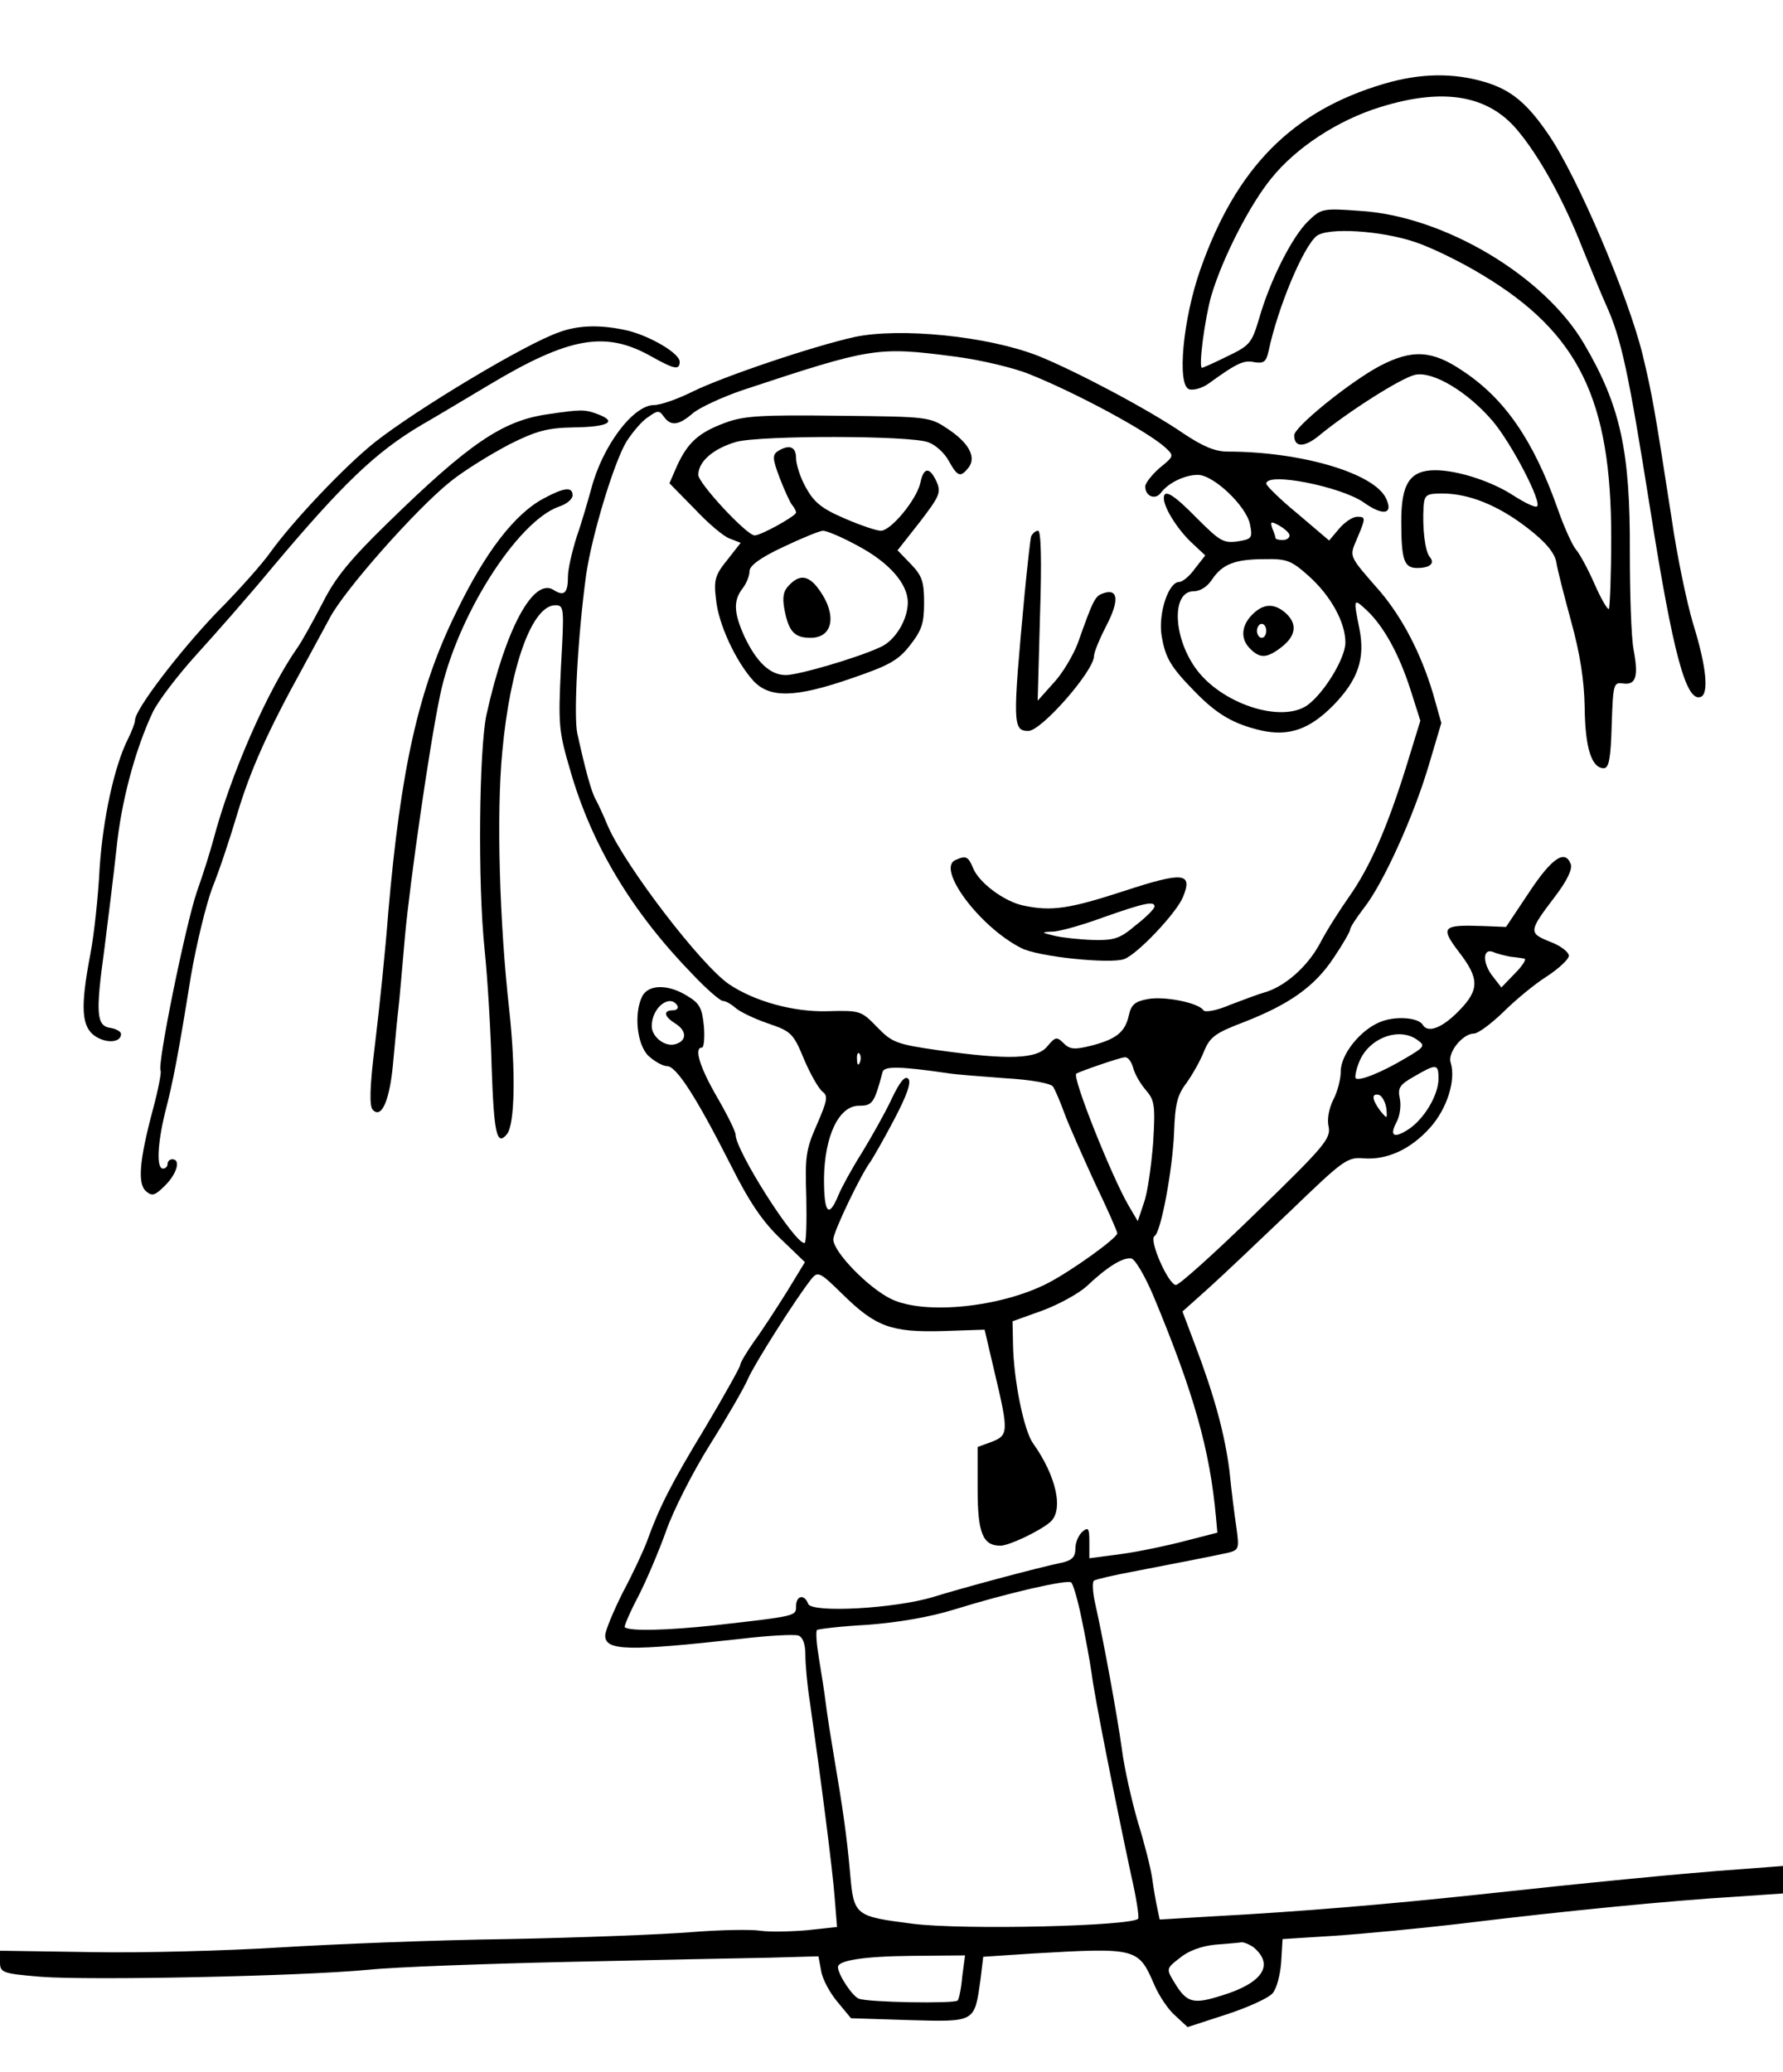 <?xml version="1.0" standalone="no"?>
<!DOCTYPE svg PUBLIC "-//W3C//DTD SVG 20010904//EN"
 "http://www.w3.org/TR/2001/REC-SVG-20010904/DTD/svg10.dtd">
<svg version="1.0" xmlns="http://www.w3.org/2000/svg"
 width="383pt" height="445pt" viewBox="0 0 383 445"
 preserveAspectRatio="xMidYMid meet">

<g transform="translate(0,445) scale(0.1,-0.1)"
fill="#000000" stroke="none">
<path d="M2973 4270 c-197 -58 -318 -180 -395 -400 -37 -106 -50 -246 -24
-256 9 -3 28 2 42 12 62 45 76 51 99 46 20 -3 25 1 30 24 20 94 74 223 103
247 24 19 138 12 212 -13 36 -12 101 -44 145 -71 206 -124 276 -267 276 -563
0 -82 -3 -151 -5 -154 -3 -2 -17 22 -31 54 -14 32 -32 65 -40 74 -7 8 -26 49
-40 90 -52 146 -114 235 -204 294 -65 44 -108 46 -177 10 -64 -34 -184 -131
-184 -149 0 -26 21 -27 53 -1 63 52 178 125 207 131 38 8 112 -36 166 -99 41
-48 109 -179 95 -184 -5 -2 -27 9 -49 23 -47 31 -121 55 -169 55 -54 0 -73
-28 -73 -109 0 -84 6 -101 34 -101 28 0 39 10 27 24 -10 12 -16 62 -13 109 2
24 6 27 40 27 58 0 121 -26 183 -74 39 -30 58 -53 62 -73 2 -15 17 -73 32
-128 19 -69 28 -126 29 -185 1 -87 15 -130 41 -130 11 0 15 20 17 93 3 87 4
92 24 89 28 -4 34 14 23 73 -5 26 -8 120 -8 209 1 217 -20 314 -98 447 -85
146 -301 275 -481 286 -81 6 -84 5 -112 -22 -34 -33 -81 -125 -105 -208 -16
-54 -20 -59 -68 -82 -28 -14 -53 -25 -55 -25 -8 0 6 106 20 155 24 81 83 196
129 252 53 66 143 125 234 153 135 42 231 26 294 -49 48 -57 100 -151 141
-256 18 -44 40 -98 50 -120 33 -73 48 -144 95 -440 49 -311 77 -413 108 -402
18 6 13 64 -16 157 -14 47 -35 148 -46 225 -37 239 -42 268 -63 355 -31 125
-139 379 -201 470 -47 69 -81 97 -138 114 -68 20 -138 19 -216 -4z"/>
<path d="M1200 3736 c-72 -25 -305 -165 -395 -236 -64 -51 -175 -168 -224
-236 -16 -23 -68 -82 -116 -130 -81 -85 -175 -208 -175 -231 0 -6 -7 -24 -15
-40 -29 -57 -54 -171 -61 -278 -3 -60 -12 -144 -20 -185 -22 -115 -19 -156 11
-176 25 -16 55 -13 55 5 0 5 -10 11 -22 13 -31 4 -33 30 -14 168 8 63 20 160
26 215 10 102 40 214 78 295 12 25 55 81 95 125 40 44 113 127 161 185 152
181 223 249 321 307 28 16 93 55 145 86 172 103 250 117 348 62 50 -28 62 -31
62 -12 0 18 -63 55 -112 67 -57 13 -106 12 -148 -4z"/>
<path d="M1835 3726 c-90 -20 -282 -85 -347 -117 -32 -16 -69 -29 -83 -29 -45
0 -111 -88 -135 -180 -7 -25 -20 -71 -31 -102 -10 -32 -19 -70 -19 -86 0 -36
-8 -44 -31 -29 -43 27 -103 -83 -144 -268 -16 -75 -19 -363 -4 -505 6 -58 13
-170 15 -250 5 -145 11 -173 33 -146 17 21 19 135 5 266 -21 185 -28 423 -15
556 17 184 64 314 114 314 19 0 19 -6 12 -132 -6 -125 -5 -138 20 -223 46
-160 132 -303 261 -436 31 -33 61 -59 67 -59 6 0 18 -7 27 -15 9 -8 40 -23 69
-33 50 -17 55 -21 78 -77 14 -33 32 -64 40 -70 12 -9 10 -19 -12 -70 -24 -54
-26 -69 -23 -157 1 -54 0 -98 -4 -98 -22 0 -148 199 -148 233 0 7 -18 43 -40
81 -37 64 -50 106 -32 106 4 0 6 21 4 46 -4 39 -9 49 -36 65 -40 25 -82 25
-96 0 -19 -37 -12 -105 13 -129 13 -12 31 -22 40 -22 20 0 63 -67 137 -213 40
-80 69 -122 107 -158 l52 -50 -39 -64 c-22 -35 -53 -83 -70 -106 -16 -23 -30
-46 -30 -51 0 -4 -34 -65 -75 -134 -74 -122 -99 -172 -125 -244 -7 -19 -30
-69 -52 -110 -21 -42 -38 -83 -38 -93 0 -33 49 -34 292 -7 59 7 114 10 123 7
10 -4 15 -19 15 -42 0 -20 4 -66 10 -103 23 -161 49 -362 53 -419 l5 -62 -65
-7 c-35 -3 -80 -4 -100 -1 -19 3 -85 2 -147 -3 -61 -5 -239 -12 -396 -15 -157
-2 -377 -11 -490 -18 -113 -7 -294 -12 -402 -10 l-198 3 0 -24 c0 -23 4 -25
88 -32 104 -8 554 1 702 15 58 6 251 13 430 17 179 4 373 8 432 9 l106 3 6
-32 c3 -18 19 -47 35 -66 l29 -35 125 -4 c143 -4 140 -5 153 86 l6 50 106 7
c224 13 227 12 261 -66 10 -24 30 -54 45 -67 l27 -25 83 27 c46 15 90 35 99
45 9 9 17 40 19 67 l3 50 110 7 c61 4 187 16 280 27 212 26 448 49 583 57
l102 7 0 30 0 29 -92 -7 c-116 -8 -339 -30 -568 -55 -188 -20 -375 -36 -562
-46 l-117 -7 -5 24 c-3 13 -8 42 -11 64 -3 22 -17 77 -31 122 -13 45 -29 115
-34 155 -10 72 -39 232 -58 316 -5 23 -6 45 -2 47 5 3 44 12 87 20 94 18 170
33 202 40 22 6 23 9 17 53 -4 26 -11 81 -15 122 -10 79 -32 161 -75 274 l-26
69 57 51 c31 28 110 103 176 166 112 108 121 115 156 112 50 -4 101 19 143 66
36 40 56 102 44 140 -7 21 26 62 50 62 9 0 37 21 63 46 25 25 67 60 94 77 26
17 47 37 47 44 0 8 -18 22 -40 30 -47 19 -47 22 10 97 26 34 38 59 34 70 -12
32 -40 14 -89 -60 l-50 -75 -50 2 c-87 3 -92 -2 -51 -56 44 -57 44 -81 0 -126
-36 -37 -67 -49 -78 -30 -10 16 -60 19 -91 6 -43 -17 -85 -70 -85 -106 0 -17
-7 -44 -16 -61 -9 -18 -14 -42 -10 -58 5 -26 -10 -43 -155 -184 -88 -86 -166
-156 -173 -156 -16 0 -59 97 -46 105 14 8 39 145 42 223 2 60 7 80 26 105 13
18 30 48 38 68 13 32 24 40 87 64 97 38 151 76 192 138 19 28 35 56 35 60 0 5
14 26 30 47 41 52 106 195 139 306 l27 91 -18 64 c-26 86 -65 161 -113 218
-69 79 -67 74 -50 114 19 45 19 47 0 47 -9 0 -26 -11 -38 -25 l-22 -26 -67 57
c-38 31 -68 61 -68 65 0 26 160 -6 209 -40 42 -30 65 -26 48 9 -26 54 -183
100 -340 100 -27 0 -53 11 -95 39 -74 51 -233 135 -313 167 -108 42 -296 61
-394 40z m217 -42 c54 -7 126 -24 160 -38 102 -41 254 -123 292 -158 18 -17
18 -18 -13 -43 -17 -15 -31 -33 -31 -40 0 -21 22 -30 34 -13 16 21 51 38 79
38 34 0 104 -67 112 -106 6 -30 4 -32 -27 -37 -30 -4 -38 1 -86 49 -51 52 -72
65 -72 44 0 -20 28 -65 58 -94 l31 -29 -22 -28 c-11 -16 -27 -29 -34 -29 -23
0 -45 -67 -38 -114 8 -49 19 -68 73 -123 47 -48 82 -68 141 -82 60 -13 104 2
156 55 52 54 68 99 55 164 -13 65 -13 66 16 39 36 -34 69 -93 94 -171 l21 -66
-32 -104 c-40 -127 -76 -210 -121 -274 -19 -27 -48 -72 -63 -101 -27 -50 -76
-93 -120 -105 -11 -3 -43 -15 -72 -26 -30 -13 -55 -17 -58 -12 -10 16 -84 31
-120 24 -27 -5 -35 -12 -40 -34 -8 -37 -27 -52 -81 -66 -36 -9 -46 -8 -59 5
-15 15 -18 14 -35 -6 -22 -28 -83 -30 -233 -9 -92 13 -101 17 -133 50 -34 35
-36 36 -107 34 -72 -2 -156 21 -211 58 -60 41 -221 251 -260 339 -9 22 -21 48
-26 57 -10 17 -23 66 -40 143 -8 39 1 208 19 340 12 84 60 243 87 287 13 20
33 44 46 52 21 15 24 15 34 1 15 -21 32 -19 63 8 15 12 62 34 106 49 278 92
289 94 457 72z m718 -384 c0 -6 -7 -10 -15 -10 -8 0 -15 2 -15 4 0 2 -3 12 -7
21 -5 15 -3 16 15 6 12 -7 22 -16 22 -21z m41 -87 c48 -43 79 -100 79 -143 0
-34 -46 -109 -82 -135 -57 -39 -186 4 -240 80 -49 69 -51 165 -4 165 14 0 30
10 40 26 22 32 48 43 113 43 47 1 57 -3 94 -36z m434 -818 c11 -1 24 -3 29 -4
6 0 -3 -15 -20 -32 l-29 -30 -17 22 c-24 29 -24 64 0 54 9 -4 26 -8 37 -10z
m-1790 -105 c3 -5 -1 -10 -9 -10 -22 0 -20 -13 4 -28 26 -16 26 -38 0 -45 -22
-6 -50 16 -50 39 0 40 39 70 55 44z m1590 -74 c17 -12 15 -15 -26 -39 -52 -31
-100 -50 -107 -43 -2 3 1 19 8 36 21 51 86 75 125 46z m-1198 -48 c-3 -8 -6
-5 -6 6 -1 11 2 17 5 13 3 -3 4 -12 1 -19z m587 -11 c3 -13 15 -34 27 -48 19
-22 21 -32 16 -114 -4 -49 -12 -108 -20 -129 l-13 -39 -20 34 c-37 64 -122
277 -112 283 11 6 95 35 104 35 7 1 14 -9 18 -22z m-399 -12 c17 -3 73 -7 125
-11 54 -3 98 -11 102 -18 4 -6 15 -31 24 -56 9 -25 39 -92 65 -149 27 -56 49
-106 49 -110 0 -10 -97 -80 -149 -107 -101 -52 -265 -69 -337 -34 -49 24 -124
101 -124 128 0 16 60 141 80 167 4 6 27 45 50 89 29 55 38 82 31 89 -7 7 -18
-6 -36 -44 -14 -30 -43 -81 -63 -114 -21 -33 -44 -75 -51 -92 -21 -51 -31 -39
-31 35 1 92 32 157 75 157 29 0 33 5 51 73 4 12 36 12 139 -3z m1055 -12 c0
-35 -31 -87 -65 -109 -31 -20 -41 -14 -25 16 7 13 10 35 7 50 -5 23 -1 30 31
48 48 28 52 27 52 -5z m-112 -64 c2 -23 2 -23 -13 -5 -18 24 -20 39 -2 34 6
-3 13 -15 15 -29z m-501 -401 c88 -211 122 -333 135 -477 l3 -33 -70 -18 c-38
-10 -100 -23 -137 -28 l-68 -9 0 35 c0 29 -2 33 -15 22 -8 -7 -15 -23 -15 -36
0 -18 -7 -25 -27 -30 -58 -12 -220 -56 -278 -74 -81 -25 -261 -35 -269 -15 -8
22 -26 18 -26 -5 0 -21 2 -21 -175 -41 -101 -11 -184 -13 -193 -4 -2 1 11 32
29 66 18 35 45 99 60 141 15 43 57 126 94 185 37 59 74 123 82 142 14 32 102
171 136 214 14 17 18 15 67 -33 71 -70 105 -82 215 -79 l90 3 22 -94 c30 -126
29 -133 -7 -147 l-30 -11 0 -90 c0 -95 11 -122 49 -122 18 0 82 30 106 50 31
25 14 100 -36 170 -20 28 -42 138 -43 214 l-1 48 64 23 c35 13 77 36 95 52 43
41 78 63 96 60 8 -1 29 -37 47 -79z m-154 -693 c8 -38 18 -92 22 -120 6 -49
50 -270 85 -434 11 -47 17 -88 15 -92 -11 -16 -375 -25 -485 -11 -124 16 -126
17 -134 109 -7 79 -15 135 -35 253 -6 36 -14 85 -17 110 -3 25 -10 69 -15 99
-5 30 -7 57 -4 60 3 2 51 8 108 11 65 5 132 16 187 33 116 36 244 65 251 58 4
-3 14 -37 22 -76z m369 -707 c46 -38 21 -77 -67 -104 -63 -20 -76 -16 -103 29
-17 28 -17 29 13 52 18 15 46 25 75 28 25 2 50 4 56 5 5 1 17 -4 26 -10z
m-625 -63 c-2 -25 -7 -49 -10 -52 -8 -7 -192 -4 -212 4 -14 5 -45 52 -45 68 0
14 54 23 159 24 l114 1 -6 -45z"/>
<path d="M1558 3542 c-57 -21 -80 -42 -103 -91 l-17 -39 54 -55 c29 -31 63
-60 76 -64 l23 -9 -29 -37 c-26 -32 -29 -43 -24 -84 5 -54 43 -134 80 -175 35
-38 90 -37 211 5 79 27 100 38 125 70 26 33 31 48 31 92 0 45 -4 58 -28 83
l-29 30 48 61 c42 55 46 63 36 86 -15 33 -28 32 -35 -2 -8 -36 -63 -103 -85
-103 -9 0 -45 12 -79 27 -49 21 -65 35 -82 66 -12 21 -21 50 -21 63 0 25 -15
30 -39 15 -12 -8 -12 -16 4 -58 10 -26 22 -52 26 -57 5 -6 9 -13 9 -17 0 -7
-75 -49 -89 -49 -17 0 -121 112 -121 130 0 29 33 57 82 71 52 14 374 14 412
-1 15 -5 35 -23 44 -40 19 -34 25 -36 42 -15 18 22 2 53 -43 83 -40 27 -42 27
-236 29 -165 2 -203 0 -243 -15z m284 -264 c68 -36 108 -82 108 -122 0 -37
-27 -82 -59 -96 -49 -23 -176 -60 -203 -60 -34 0 -63 28 -89 83 -23 51 -24 77
-4 103 8 10 15 27 15 37 0 12 23 29 72 52 40 19 79 35 86 35 8 0 41 -14 74
-32z"/>
<path d="M1695 3193 c-12 -12 -15 -25 -10 -52 9 -47 21 -61 56 -61 52 0 58 56
11 113 -19 21 -36 22 -57 0z"/>
<path d="M2215 3298 c-2 -7 -8 -62 -14 -123 -26 -279 -26 -295 8 -295 28 0
141 129 141 161 0 8 12 37 27 66 28 54 25 81 -9 68 -16 -6 -20 -14 -53 -107
-10 -26 -33 -65 -52 -85 l-34 -38 5 183 c4 121 2 182 -4 182 -6 0 -12 -6 -15
-12z"/>
<path d="M2053 2603 c-43 -17 50 -143 140 -189 35 -19 192 -35 222 -24 29 11
112 99 126 133 22 53 1 55 -127 13 -117 -38 -155 -44 -216 -31 -42 9 -96 50
-108 81 -10 24 -15 27 -37 17z m427 -100 c0 -5 -18 -23 -40 -40 -34 -29 -46
-33 -92 -32 -29 1 -66 5 -83 9 -29 7 -29 8 -4 9 14 0 64 14 110 31 88 31 109
35 109 23z"/>
<path d="M2690 3130 c-24 -24 -26 -53 -4 -74 21 -21 36 -20 68 5 30 24 33 49
8 72 -25 22 -48 21 -72 -3z m30 -35 c0 -8 -4 -15 -10 -15 -5 0 -10 7 -10 15 0
8 5 15 10 15 6 0 10 -7 10 -15z"/>
<path d="M1175 3560 c-96 -14 -168 -63 -343 -234 -80 -78 -112 -117 -139 -171
-20 -38 -44 -82 -54 -96 -64 -91 -144 -273 -181 -414 -6 -22 -21 -71 -35 -110
-24 -70 -86 -373 -78 -385 2 -3 -5 -40 -16 -81 -30 -112 -34 -162 -15 -178 13
-11 19 -9 41 13 25 25 34 56 15 56 -5 0 -10 -4 -10 -10 0 -5 -4 -10 -10 -10
-14 0 -12 51 4 118 18 69 29 127 56 295 12 70 33 155 46 190 14 34 38 106 54
160 28 93 65 176 140 312 18 33 44 81 58 107 31 60 187 236 260 294 31 25 89
60 127 80 58 29 82 35 138 36 73 1 94 12 52 28 -29 11 -36 11 -110 0z"/>
<path d="M1169 3380 c-63 -33 -127 -116 -190 -247 -80 -163 -118 -333 -145
-643 -6 -80 -19 -205 -28 -279 -12 -96 -13 -138 -5 -145 19 -20 37 22 44 107
4 45 9 96 11 112 2 17 8 86 14 155 11 118 52 405 75 515 34 167 165 375 256
407 16 5 29 16 29 24 0 19 -18 17 -61 -6z"/>
</g>
</svg>
